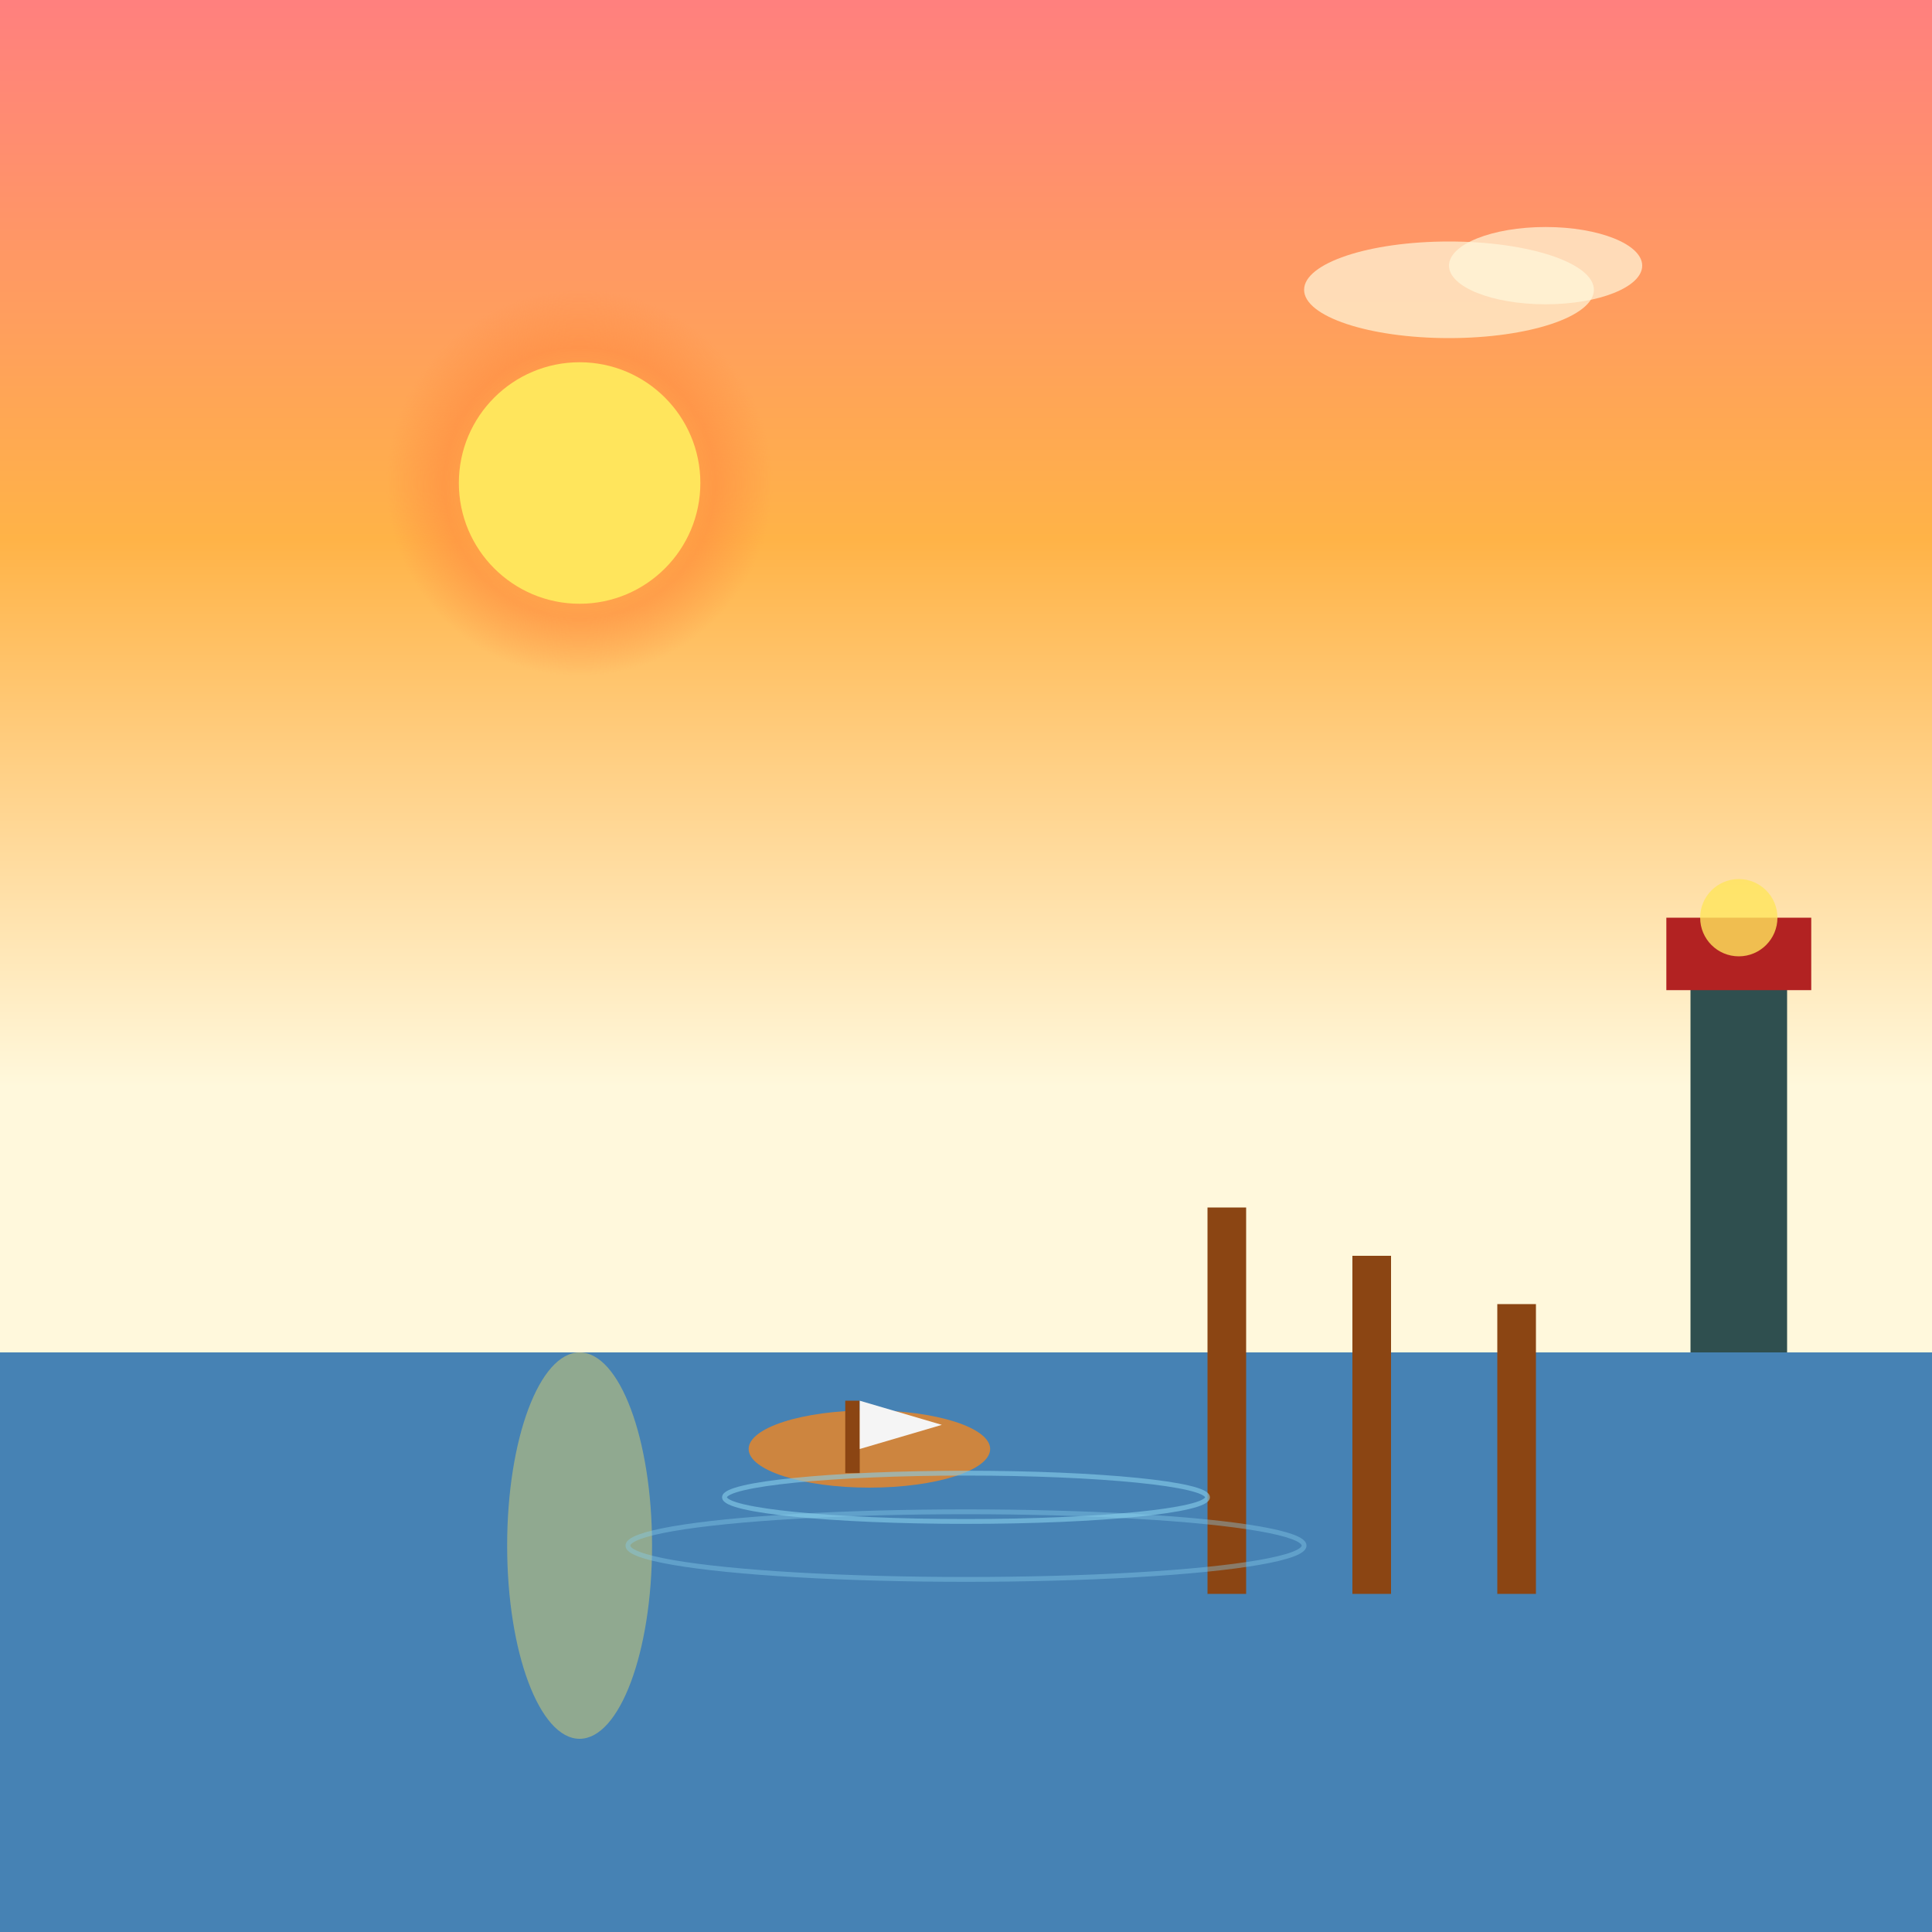 <svg viewBox="0 0 400 400" xmlns="http://www.w3.org/2000/svg">
  <rect x="0" y="0" width="400" height="400" fill="#333333" stroke="none"/>
  <defs>
    <linearGradient id="sunsetSky" x1="0%" y1="0%" x2="0%" y2="100%">
      <stop offset="0%" style="stop-color:#FF7F7F;stop-opacity:1" />
      <stop offset="40%" style="stop-color:#FFB347;stop-opacity:1" />
      <stop offset="80%" style="stop-color:#FFF8DC;stop-opacity:1" />
    </linearGradient>
    <radialGradient id="sunGlow" cx="50%" cy="50%">
      <stop offset="0%" style="stop-color:#FFE55C;stop-opacity:1" />
      <stop offset="70%" style="stop-color:#FF8C42;stop-opacity:0.6" />
      <stop offset="100%" style="stop-color:#FF8C42;stop-opacity:0" />
    </radialGradient>
  </defs>
  
  <!-- Sky -->
  <rect width="400" height="280" fill="url(#sunsetSky)"/>
  
  <!-- Sun -->
  <circle cx="120" cy="100" r="40" fill="url(#sunGlow)"/>
  <circle cx="120" cy="100" r="25" fill="#FFE55C"/>
  
  <!-- Water -->
  <rect x="0" y="280" width="400" height="120" fill="#4682B4"/>
  
  <!-- Harbor pier -->
  <rect x="250" y="250" width="8" height="80" fill="#8B4513"/>
  <rect x="280" y="260" width="8" height="70" fill="#8B4513"/>
  <rect x="310" y="270" width="8" height="60" fill="#8B4513"/>
  
  <!-- Small boat -->
  <ellipse cx="180" cy="300" rx="25" ry="8" fill="#CD853F"/>
  <rect x="175" y="290" width="3" height="15" fill="#8B4513"/>
  <polygon points="178,290 195,295 178,300" fill="#F5F5F5"/>
  
  <!-- Lighthouse silhouette -->
  <rect x="350" y="200" width="20" height="80" fill="#2F4F4F"/>
  <rect x="345" y="190" width="30" height="15" fill="#B22222"/>
  <circle cx="360" cy="190" r="8" fill="#FFE55C" opacity="0.8"/>
  
  <!-- Sun reflection on water -->
  <ellipse cx="120" cy="320" rx="15" ry="40" fill="#FFE55C" opacity="0.4"/>
  
  <!-- Peaceful ripples -->
  <ellipse cx="200" cy="310" rx="50" ry="5" fill="none" stroke="#87CEEB" stroke-width="1" opacity="0.6"/>
  <ellipse cx="200" cy="320" rx="70" ry="7" fill="none" stroke="#87CEEB" stroke-width="1" opacity="0.4"/>
  
  <!-- Clouds -->
  <ellipse cx="300" cy="60" rx="30" ry="10" fill="#FFF8DC" opacity="0.7"/>
  <ellipse cx="320" cy="55" rx="20" ry="8" fill="#FFF8DC" opacity="0.7"/>
</svg>